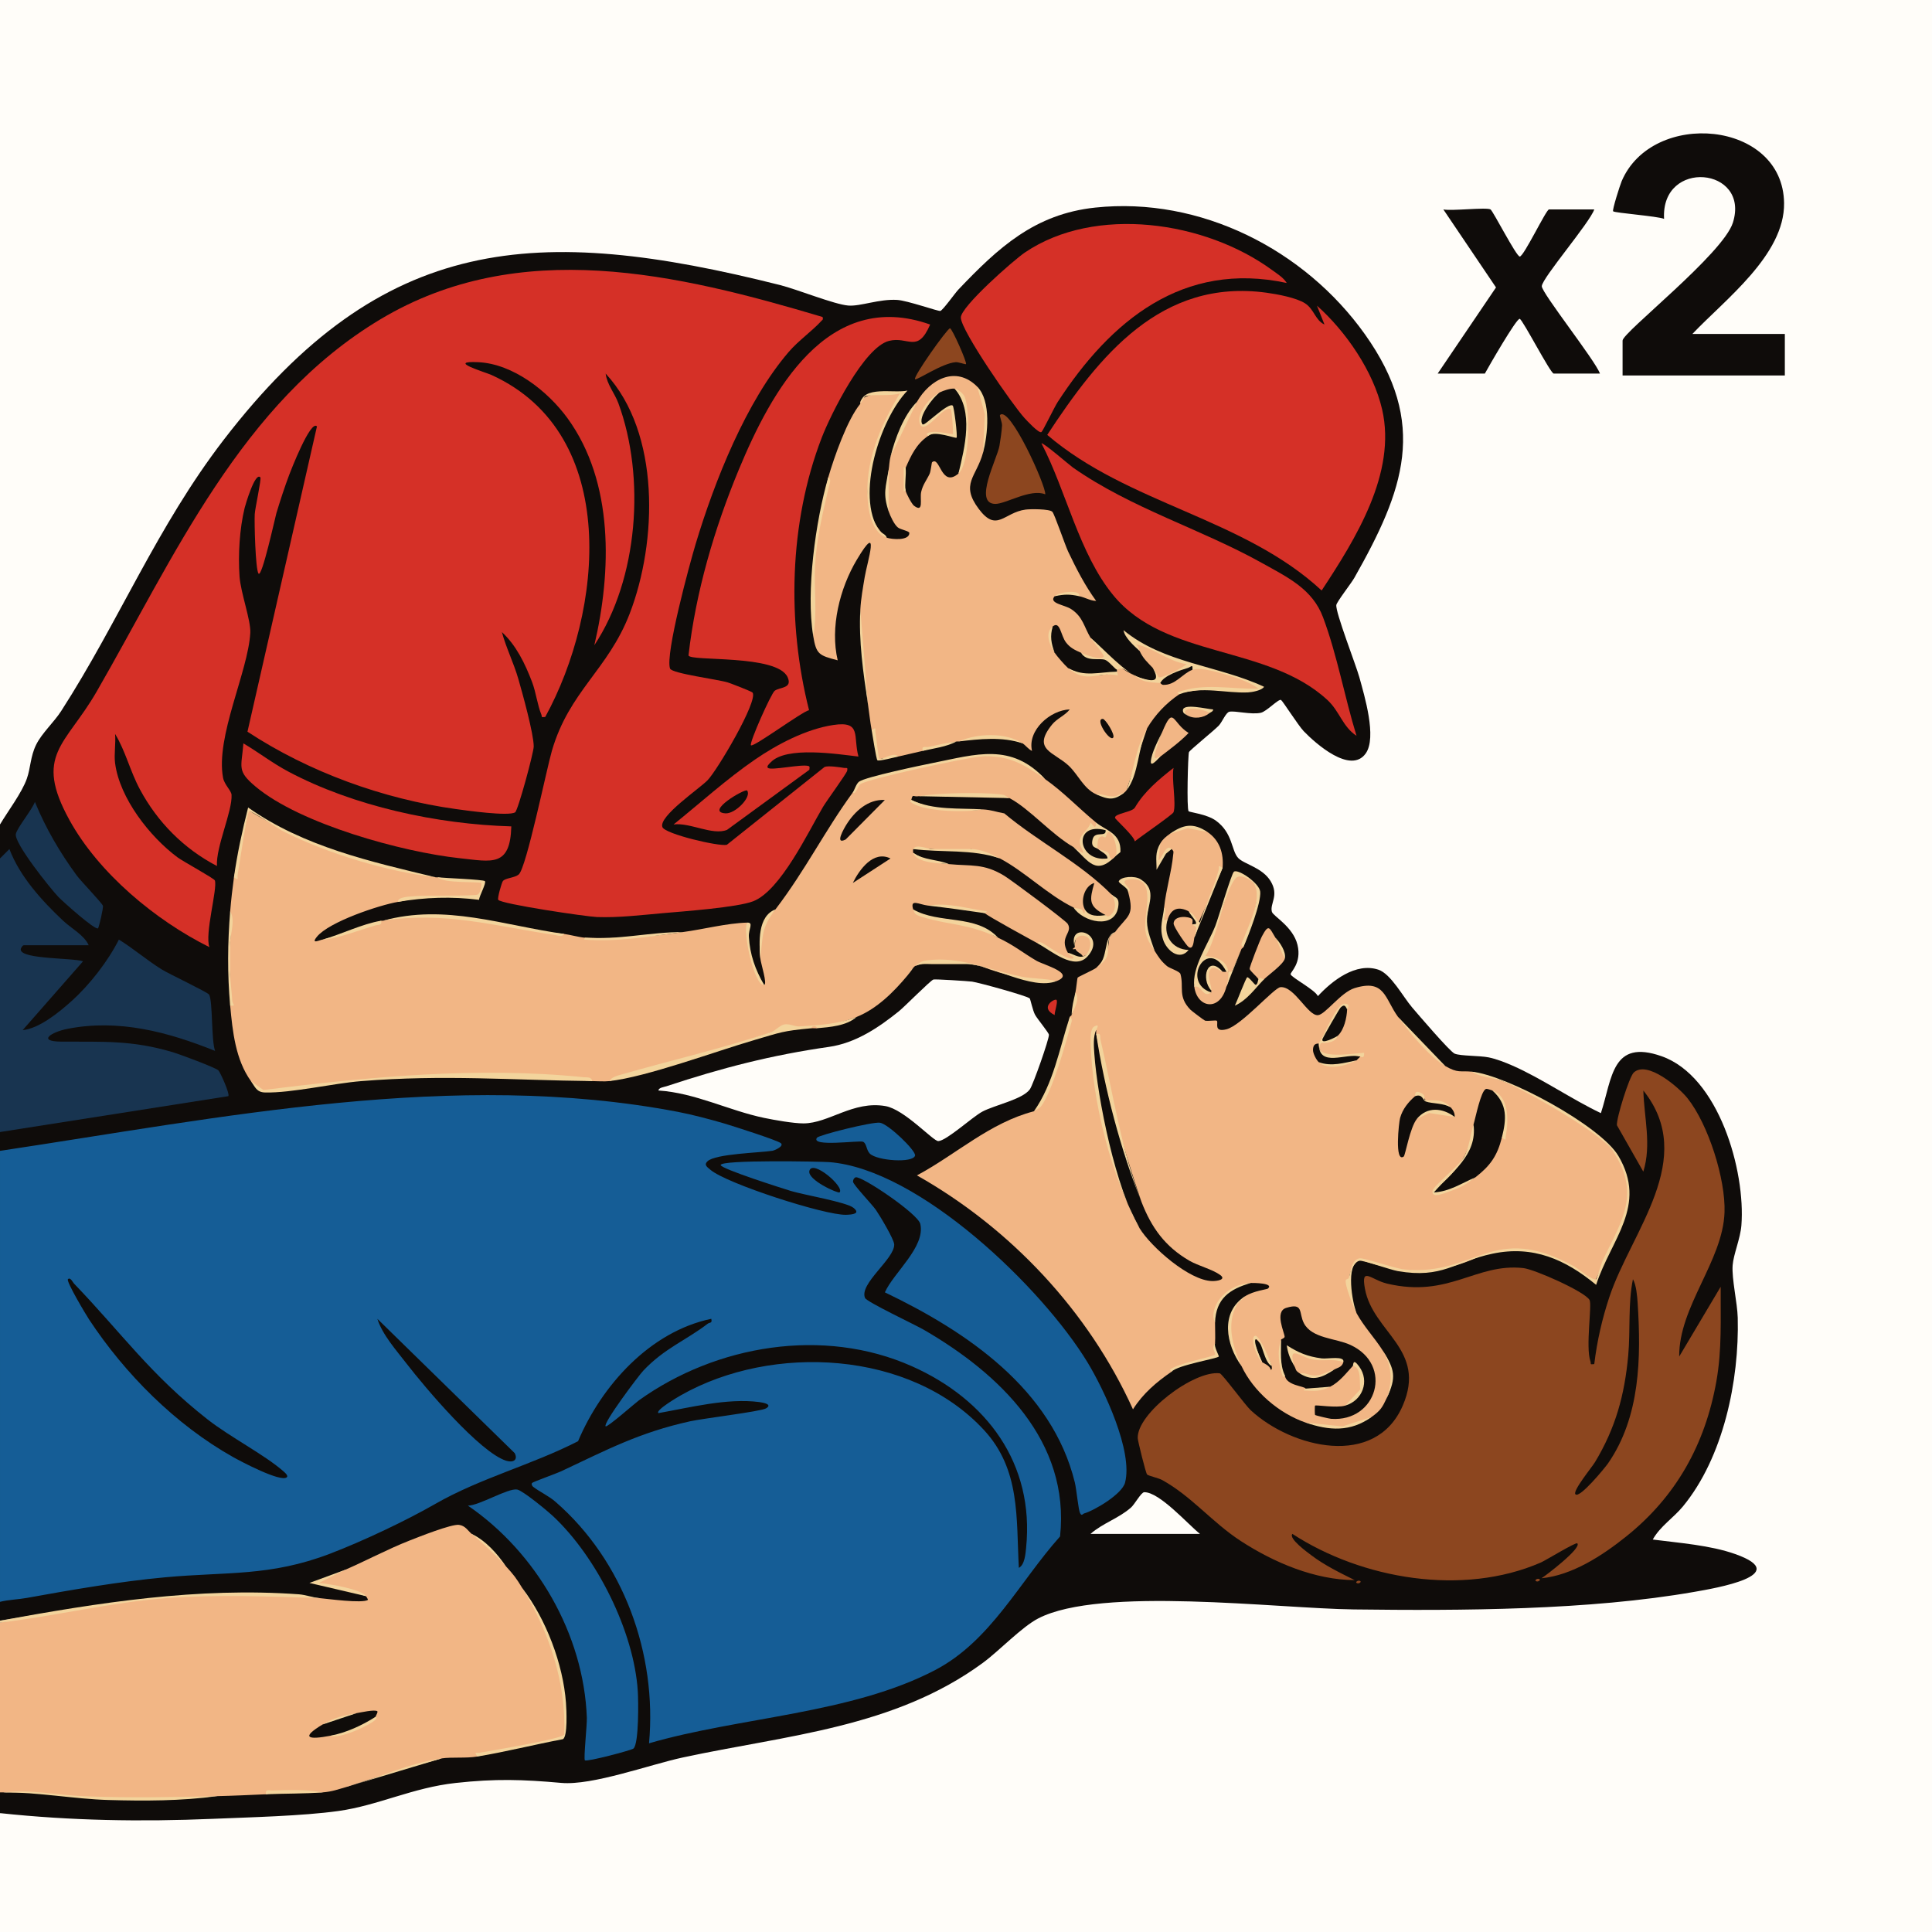 <?xml version="1.0" encoding="UTF-8"?>
<svg id="Layer_1" data-name="Layer 1" xmlns="http://www.w3.org/2000/svg" viewBox="0 0 1024 1024">
  <rect x="0" y="0" width="1024" height="1024" fill="#808080" stroke="none"/>
  <defs>
    <style>
      .cls-1 {
        fill: #fffdf9;
      }

      .cls-2 {
        fill: #8c461f;
      }

      .cls-3 {
        fill: #f2b685;
      }

      .cls-4 {
        fill: #183450;
      }

      .cls-5 {
        fill: #155d96;
      }

      .cls-6 {
        fill: #f3d49c;
      }

      .cls-7 {
        fill: #0f0c0a;
      }

      .cls-8 {
        fill: #d53027;
      }
    </style>
  </defs>
  <path class="cls-1" d="M0,437V0h1024v1024H0v-63l5.006-.823c49.789,3.056,100.293,3.724,149.707-.012,14.683-1.11,26.837-2.366,41.207-5.886,34.284-12.556,69.558-15.073,105.523-11.168,19.975-2.776,39.674-7.226,59.097-13.351l76.628-15.153c38.902-8.164,74.924-24.62,103.117-52.33,14.568-12.416,35.519-14.204,54.121-15.224,17.028-.933,34.124-.41,51.164.276,76.713,5.764,153.602,5.488,230.888-2.362,4.698-.477,53.946-7.38,52.597-13.445-1.637-7.36-42.191-12.731-50.141-13.151-5.56-.498-4.893-4.035-1.787-7.579,38.802-34.023,46.621-90.265,39.147-138.792,5.244-19.647,6.519-35.312,1.538-55.744-4.729-19.402-14.517-42.152-32.648-52.256-25.189-14.037-29.613,4.918-34.291,25.14-1.209,2.032-2.398,3.125-4.7,1.887l-35.14-19.417c-14.979-7.819-25.119-10.161-41.129-11.478-12.913-11.737-23.633-25.595-33.997-39.571-10.598-12.781-26.996-.698-35.869,8.47-.51.234-1.021.419-1.536.43-1.138.024-18.098-11.96-16.026-14.582,8.733-10.996.682-21.574-8.649-28.712-1.457-1.326-2.023-3.034-1.854-4.986,5.179-13.224-4.41-18.431-14.814-23.236-1.914-1.088-3.355-2.73-4.241-4.743-3.199-13.743-10.71-19.295-24.115-21.815-2.83-2.74-.913-28.155-.431-33.456,8.081-7.077,15.611-14.596,22.59-22.556,5.711.307,11.356.458,16.936.452,3.789-3.247,7.664-5.43,11.626-6.548,5.733,8.058,12.045,15.561,18.934,22.511,47.669,40.352,14.012-53.565,8.06-68.729l-.175-2.737c25.683-40.047,50.188-82.382,23.545-129.281-30.132-53.04-93.131-87.504-154.291-78.347-31.576,4.728-55.691,29.064-74.731,52.678l-2.64,1.359c-15.536-4.916-28.434-7.918-44.908-2.878l-5.577-.128c-58.827-18.072-127.037-36.121-189.44-24.697-103.659,18.977-159.651,120.759-204.803,206.469-9.265,17.234-19.702,33.729-31.734,48.597-4.562,16.298-8.764,28.372-19.155,42.46l-2.61.443Z"/>
  <path class="cls-5" d="M0,610l3.892-1.936c39.872-7.144,80.121-13.735,120.366-19.023,84.211-11.066,156.287-15.222,240.448-.636,4.548.788,49.059,13.136,50.668,16.301,2.196,4.317-2.01,5.987-5.487,7.183-11.828.285-23.048,2.036-33.661,5.251,5.437,7.767,72.895,28.391,74.567,24.577.252-.574-6.149-2.454-7.056-2.641-7.849-.83-61.915-15.971-62.938-20.151-.662-2.705.433-3.938,3.066-4.284,36.697-2.454,66.544-4.402,100.476,15.326,45.254,26.311,106.831,88.445,114.227,142.739,1.838,13.497-.686,17.939-11.317,25.193-4.117,2.809-15.512,10.491-17.162,3.127-4.853-55.448-53.293-91.139-100.416-113.539-3.324-1.598-2.151-4.76-.44-7.099l11.048-15.057c2.726-3.913,7.173-11.218,5.594-16.064-1.612-4.947-32.35-25.079-31.576-23.134,9.525,9.849,16.738,20.974,21.639,33.375-2.824,7.734-7.399,14.87-13.726,21.405-3.655,4.36-2.158,7.66,4.491,9.901,48.838,22.586,104.169,62.832,96.94,124.301l-9.978,12.29c-23.845,35.015-49.938,64.772-93.795,73.8-38.745,8.862-77.656,16.839-116.732,23.929-.317-21.575-1.207-41.554-7.835-62.381-9.254-29.08-27.84-57.612-54.033-73.235-1.945-1.912-1.738-4.495.718-5.756l14.545-5.728c33.802-18.7,69.329-28.404,106.395-32.707-17.391-.995-34.8.799-52.226,5.38-8.698-.977.262-7.195,3.575-9.47,40.84-28.043,107.446-28.215,149.005-1.181,31.919,20.763,38.678,45.597,38.439,81.625,7.616-65.349-51.351-106.363-111.845-106.737-40.371-.249-77.027,15.89-106.075,41.89-6.498,2.304-4.492-2.328-2.762-6.174,8.632-19.191,31.015-37.559,47.389-47.212-28.516,10.244-48.585,34.765-60.687,61.795-39.043,16.386-77.395,33.772-114.896,52.997-30.206,15.386-62.749,18.096-95.991,19.034-31.629,3.141-63.188,8.063-94.331,13.234l-2.523-1.511v-239Z"/>
  <path class="cls-7" d="M0,437c4.187-7.055,11.568-16.771,14.222-24.278,2.056-5.816,1.84-11.752,4.954-18.046,3.031-6.126,9.448-11.907,13.226-17.774,30.669-47.618,50.797-97.818,86.186-143.814,84.332-109.607,166.011-114.381,294.832-82.01,9.118,2.291,28.822,10.294,36.204,10.874,6.442.506,16.359-3.584,25.909-2.988,5.406.338,21.686,6.084,22.844,5.844,1.3-.27,7.845-9.497,9.596-11.335,21.109-22.16,40.382-40.049,72.549-43.451,55.683-5.889,110.928,22.259,142.864,67.09,33.828,47.488,20.674,82.808-5.581,129.193-1.613,2.85-9.247,12.612-9.521,14.344-.585,3.69,10.429,31.859,12.212,38.354,2.687,9.793,9.389,31.884,3.355,40.347-7.986,11.201-26.565-5.25-32.877-11.825-2.805-2.922-11.116-15.998-11.993-16.519-1.275-.758-7.669,6.107-10.696,6.778-5.147,1.14-13.585-1.172-16.678-.55-1.847.371-3.825,5.429-5.577,7.295-2.41,2.568-15.51,13.137-15.859,14.141-.514,1.479-1.295,30.239-.163,31.322.562.538,9.742,1.537,14.489,5.011,9.025,6.605,8.047,15.726,11.764,19.741,3.031,3.274,12.829,5.065,17.2,12.293,4.64,7.673-.544,11.856.676,16.252.64,2.305,11.215,7.823,13.564,17.513s-3.845,14.457-3.65,15.579c.28,1.615,13.111,8.34,14.451,11.6,7.651-8.288,20.132-17.965,32.051-14.03,6.66,2.199,13.114,14.447,17.937,20.059,3.172,3.692,20.047,23.477,22.536,24.464,3.245,1.287,13.208.987,18.025,1.975,4.166.855,8.736,2.657,12.635,4.365,15.227,6.666,31.514,17.923,46.824,25.176,6.047-18.63,5.78-39.442,32.164-30.165,30.386,10.684,44.547,60.814,42.303,89.649-.541,6.946-4.203,15.371-4.641,21.152-.544,7.176,2.5,19.84,2.702,27.834.841,33.203-7.575,73.935-29.072,100.004-4.989,6.05-12.045,10.487-15.966,17.523,14.05,1.834,30.421,2.977,43.781,7.73,31.078,11.057-10.96,18.121-21.578,19.984-55.95,9.816-123.643,10.043-180.741,9.335-40.882-.507-134.054-12.375-167.161,4.762-8.822,4.567-20.668,17.179-29.409,23.591-46.88,34.39-103.662,38.217-158.902,50.098-17.641,3.794-47.956,14.965-64.477,13.496-20.626-1.833-34.827-2.287-55.996.03-22.869,2.504-41.032,11.906-62.139,14.861-19.097,2.673-46.973,3.32-66.839,4.161-37.591,1.591-75.136.979-112.538-3.038v-11c.564-1.913,1.436-1.912,2,0l11.966-.041c33.414,3.588,67.251,4.775,101.034,2.041,8.326-3.099,17.47-3.512,26-1,9.768-1.568,19.768-1.901,30-1,1.644-2.807,10.492-5.307,13-3,16.504-5.554,33.171-10.554,50-15,.26-.913.754-1.66,1.54-2.193.749-.507,16.455-1.151,17.46,1.193,14.844-3.577,29.824-6.906,44.94-9.988,4.076-1.055.126-27.961-.488-30.616-4.022-17.401-10.205-33.653-20.452-48.396-3.377-.07-9.881-8.72-9-12-5.155-6.476-11.037-12.461-18-17-2.007.123-4.33-.816-6.97-2.817-18.812,4.876-37.129,12.123-54.949,21.739-1.684.443-3.378.461-5.081.078l-13.634,5.893c-.43.531-.409,1.11-.031,1.727,8.486,1.168,16.707,3.295,24.666,6.381,3.596-.919,3.7,2.543.451,4.314-2.155,1.175-21.02-.381-24.274-1.186l-1.177-2.128c-11.443-1.432-24.182-2.151-36.601-1.98-45.389.628-87.788,6.291-132.399,13.98v-10c4.646-1.134,9.58-1.221,14.256-2.065,23.058-4.164,48.894-8.684,73.256-10.923,32.822-3.016,55.589-.34,87.471-12.529,17.302-6.615,40.187-17.449,55.667-26.333,23.964-13.752,51.084-20.655,75.737-33.263,12.504-29.589,38.167-58.12,70.607-64.881.609,2.574-.78,1.756-1.872,2.592-11.706,8.948-22.9,12.991-34.147,24.877-2.487,2.628-21.566,28.019-19.974,29.514.818.768,15.789-12.441,17.688-13.801,40.938-29.322,97.789-38.918,144.658-18.034,39.477,17.589,65.044,51.459,60.516,96.209-.332,3.285-.741,9.04-3.851,10.638-1.424-26.573.895-52.061-18.473-73.037-39.031-42.272-112.237-45.855-160.558-18.483-1.081.612-13.897,8.046-11.98,9.509,16.669-2.946,36.403-8.065,53.376-5.862,2.264.294,7.272,1.228,3.618,3.367-2.788,1.632-33.467,5.342-40.177,6.823-27.041,5.968-44.058,15.08-68.459,26.541-2.377,1.116-14.796,5.548-15.352,6.159-.368.405-.232,1.384.621,2.055,3.229,2.546,8.089,4.696,11.842,7.959,36.034,31.332,53.854,80.614,49.537,127.969,48.04-13.972,107.063-15.51,151.666-38.829,29.452-15.398,44.746-46.847,66.189-70.812,5.41-50.493-32.05-86.275-72.193-109.528-4.721-2.735-30.241-14.738-31.163-16.856-3.281-7.533,15.648-20.672,15.455-28.371-.069-2.733-7.721-15.456-9.725-18.34-1.941-2.793-12.055-13.4-12.109-14.923-.035-.994.554-2.104,1.432-2.327,3.17-.805,32.975,19.277,34.227,24.699,2.818,12.198-14.113,25.794-18.781,36.271,43.455,20.799,88.623,51.356,100.698,100.814.844,3.458,1.875,14.523,2.77,16.231s1.448.348,2.17.134c5.659-1.669,20.103-10.264,21.679-16.345,4.299-16.588-11.115-49.263-19.907-63.732-24.002-39.496-89.175-102.458-136.875-106.125-4.244-.326-57.462-1.344-57.549,1.538-.06,1.985,33.543,12.634,37.248,13.763,6.777,2.064,29.297,5.861,33.102,8.898,3.902,3.114-.389,3.627-3.943,3.719-11.247.293-63.446-16.572-71.889-23.886-1.604-1.39-3.587-2.507-1.5-4.488,4.21-3.996,27.946-4.507,34.44-5.564,1.022-.166,6.046-2.286,4.549-3.926-1.352-1.48-26.05-9.339-30.006-10.5-7.593-2.228-17.078-4.746-24.791-6.216-118.331-22.555-241.962,3.083-359.198,20.698v-10l.375-2.083,118.454-18.603c.412-.404-3.623-9.689-4.496-10.631-1.246-1.344-21.74-8.82-24.759-9.502-20.417-4.612-38.779-5.982-59.689-5.191-10.615-1.397-5.96-7.747,1.838-9.725,26.691-6.769,54.399-.315,79.521,9.448-.444-8.488-1.126-16.933-2.044-25.337-16.479-7.537-31.772-17.151-45.88-28.84.366.624.372,1.245.14,1.914-4.206,12.133-26.004,34.122-37.709,41.147-2.008,1.205-11.454,6.316-13.005,5.271-1.792-1.206-1.772-1.794-1.642-3.878l28.832-33.199c-9.168-.27-18.219-1.383-27.154-3.338-4.41-1.024-5.392-8.283-.281-6.452.007-.772.172-1.944.679-2,4.055-.451,27.568-.756,30.415,0,1.393.37,2.453.868,3.406,2-17.311-11.581-33.032-28.112-42.979-47.196-1.216,1.444-2.094,2.376-4.021,1.196v-18Z"/>
  <path class="cls-3" d="M250,813c6.961,4.541,12.849,10.522,18,17,4.398,4.81,5.564,6.351,9,12,13.7,20.878,25.976,52.152,22.304,77.429-.181,1.245-1.772,1.832-2.918,1.986l-25.143,5.319-17.449,3.033-.795,1.233c-6.169,1.02-13.415.173-19,1-16.824,4.444-33.49,9.444-50,15-4.722,1.36-7.835,2.602-13,3l-28.641-.097c.651.378.199.744-1.359,1.097-8.69.382-17.284.793-26,1-33.316,2.701-66.985,1.574-99.559-1.961l-13.441-.039c-.667.007-1.333-.005-2,0v-90c55.431-10.913,112.24-19.191,169-13,4.613.41,22.935,2.953,26,.989.175-.112-.701-1.564-1-1.989-8.248-3.161-16.788-5.352-25.621-6.573l.167-1.217,14.454-6.21c11.366-4.944,22.493-10.931,34.036-15.464,4.871-1.913,22.205-8.829,26.242-8.325,3.374.422,4.755,3.149,6.722,4.789Z"/>
  <path class="cls-4" d="M0,455l4.986-4.992c5.543,14.619,17.218,27.398,28.488,38.018,4.246,4.001,11.29,7.713,13.526,12.974H12.5c-.392,0-1.664,1.494-1.496,2.485.852,5.018,27.834,4.164,33.007,6.026l-32.005,36.483c8.73-.815,19.405-9.525,26.006-15.483,9.599-8.665,19.149-20.942,25.004-32.508,7.848,4.856,14.824,10.912,22.679,15.803,3.762,2.342,24.436,12.119,25.138,13.357,1.996,3.518,1.083,24.189,3.162,29.832-25.005-10.029-50.982-17.014-78.195-11.695-8.499,1.661-16.406,6.693-3.288,6.787,22.067.159,37.244-.927,59.252,5.65,3.388,1.013,22.379,8.085,23.957,9.549,1.022.947,6.291,12.717,5.286,13.711L0,600v-145Z"/>
  <path class="cls-6" d="M169,847c-26.746-.82-53.722-1.989-80.485.015-29.778,2.229-58.907,9.512-88.515,12.985v-1c52.378-9.59,104.93-17.859,158.48-13.979,3.298.239,7.503,1.711,10.52,1.979Z"/>
  <path class="cls-7" d="M897,177h49v22h-86v-18.5c0-4.297,53.279-45.922,58.48-62.516,9.226-29.431-38.292-34.032-36.486-1.98-3.493-1.451-25.962-3.119-26.995-4.011-.628-.542,3.666-13.962,4.522-15.971,16.276-38.219,85.557-32.294,86.078,11.646.327,27.526-31.469,51.22-48.6,69.333Z"/>
  <path class="cls-7" d="M790,111c1.283.718,13.693,24.981,15.5,24.978,2.136-.004,14.03-24.978,15.5-24.978h24c-2.49,7.161-27.532,36.218-27.824,40.661-.224,3.402,28.395,39.437,30.824,46.339h-24.5c-1.707,0-16.385-28.49-18.012-29.007-1.639-.521-16.808,25.916-18.488,29.007h-25l30.912-45.653-27.912-41.347c4.215.944,22.752-1.258,25,0Z"/>
  <path class="cls-7" d="M151.995,782.994c-3.191,2.815-24.677-8.581-28.661-10.827-30.341-17.103-57.017-43.86-76.146-72.854-1.546-2.343-12.237-20.201-11.182-21.307,1.252-1.313,2.681,1.759,3.195,2.293,25.362,26.345,40.51,48.305,70.907,72.092,11.723,9.174,29.977,18.615,39.824,27.175.71.617,3.101,2.51,2.062,3.427Z"/>
  <path class="cls-7" d="M272.794,770.182c1.895,3.643-.828,5.206-4.502,4.042-14.024-4.441-43.042-38.841-52.683-51.333-5.511-7.141-12.966-15.478-15.597-23.891l72.783,71.182Z"/>
  <path class="cls-7" d="M444.994,631.995c-.727.725-17.325-6.664-15.993-11.474,1.706-6.163,18.819,8.656,15.993,11.474Z"/>
  <path class="cls-8" d="M61,404.5c2.406,18.574,18.425,39.025,33.09,49.91,2.969,2.204,19.454,11.16,19.808,12.27,1.432,4.49-5.476,28.278-2.91,35.32-28.474-14.114-58.68-39.205-74.157-67.332-19.077-34.671-2.126-39.48,14.336-68,41.039-71.102,76.586-153.27,150.527-197.473,73.55-43.97,157.321-24.154,234.302-1.179.369,1.48.068,1.31-.635,2.079-4.939,5.399-12.187,10.448-17.33,16.438-22.623,26.35-39.321,68.55-49.296,101.704-3.128,10.396-16.303,58.69-13.591,66.123.961,2.635,25.504,5.737,30.639,7.358,1.655.522,12.754,4.793,13.13,5.395,2.866,4.589-18.658,41.02-23.877,46.425-4.338,4.492-26.05,19.094-23.959,24.822,1.337,3.664,29.991,10.419,34.164,9.398l51.794-41.254c1.905-.812,8.104.138,10.461.522,1.168.19,1.926-.603,1.523,1.488-.28,1.453-10.892,15.918-12.822,19.184-7.739,13.096-22.488,44.375-37.003,49.997-8.453,3.274-37.129,5.366-47.713,6.287-11.487,1-23.505,2.481-35.029,2.069-5.745-.206-50.904-6.915-52.369-9.135-.566-.859,1.844-9.104,2.434-9.897,1.275-1.713,6.239-1.665,8.442-3.558,4.026-3.46,14.718-55.734,17.54-65.46,9.205-31.719,29.724-42.875,41.248-72.752,14.629-37.929,16.444-95.782-12.735-127.246.689,5.738,4.801,10.439,6.75,15.738,14.438,39.256,10.529,93.103-12.751,128.255,9.175-39.142,10.418-86.459-14.198-120.306-10.44-14.354-28.826-28.831-47.278-29.72-17.36-.836,3.541,5.209,7.145,6.854,68.622,31.327,58.889,125.518,28.307,181.177-2.498.37-1.562-.132-2.092-1.389-1.997-4.737-2.813-11.704-4.878-17.125-3.678-9.655-8.377-19.442-16.006-26.477,2.293,8.483,6.264,16.325,8.705,24.778,2.195,7.601,8.137,28.991,8.175,35.823.018,3.168-8.328,33.944-9.853,34.927-3.456,2.228-25.869-.955-31.358-1.714-38.619-5.342-78.053-19.681-110.508-41.011l36.824-161.805c-3.367-3.815-14.113,24.09-14.738,25.75-2.351,6.247-4.837,13.83-6.763,20.237-.627,2.087-7.696,34.554-9.482,32.007-1.641-2.34-2.244-27.165-1.994-31.483.188-3.245,3.637-18.777,2.977-19.511-2.8-3.118-8.017,14.936-8.319,16.169-2.713,11.074-3.518,24.977-2.713,36.362.612,8.657,6.052,23.292,5.702,29.834-1.1,20.528-18.528,55.129-14.431,76.894.687,3.652,4.366,6.761,4.495,9.024.493,8.686-8.346,27.555-7.74,37.71-17.596-9.187-31.514-23.25-40.844-40.644-5.251-9.791-7.618-20.336-13.145-29.355.449,4.912-.618,10.726,0,15.5Z"/>
  <path class="cls-3" d="M612,504c2.185,3.446,3.265,5.247,6.482,8.015,1.388,1.194,6.772,2.745,7.191,4.262,1.927,6.979-1.56,11.911,5.326,18.931.561.572,7.244,5.653,7.712,5.763,1.587.372,5.801-.385,6.251.069.939.948-1.958,6.279,5.062,4.511,7.959-2.005,25.25-22.036,28.626-22.33,7.434-.647,14.451,15.227,19.88,14.839,3.891-.278,12.097-12.1,19.462-14.355,16.096-4.928,15.867,5.448,23.007,15.295,7.788,9.121,15.733,18.335,25,26,6.812,3.956,7.94,2.425,14,3,15.691,3.532,29.657,10.271,43.595,18.497,25.729,15.184,48.459,29.198,35.611,62.942-4.662,10.2-9.3,20.138-13.914,29.812-17.725-13.586-38.993-21.737-60.798-13.51-21.987,10.483-41.593,9.548-63.873,1.839-8.986,6.463-5.36,19.222-1.621,28.42,3.873,7.105,9.679,13.159,14,20,5.33,7.871,6.13,16.391,2,25-2.389,5.015-3.219,6.56-8,10-11.376,6.924-22.701,6.119-35,3-14.162-4.904-27.684-16.5-34-30-6.862-11.463-10.463-28.067,2-37,4.467-2.82,11.504-3.59,11.995-4.006,3.569-3.021-7.994-3.024-8.995-2.994-10.497,1.496-20.899,9.452-19,21-.032,3.634.225,7.383,0,11-.53,2.051-.198,4.202.995,6.453l-19.732,5.659c-2.283.407-3.705,1.369-4.263,2.888-8.03,5.494-15.245,11.637-20.5,19.978-23.569-52.081-64.946-96.002-114.498-123.992,20.924-11.226,38.546-27.893,61.997-33.986,1.635-1.416,2.961-2.914,4.106-4.748,7.637-12.23,11.871-31.322,14.894-45.252.115-.351.899-.699,1-1,1.428-4.029,2.095-8.029,2-12,.418-1.849.922-7.398,1.176-7.829.282-.478,8.022-3.886,9.824-5.171,4.34-3.88,6.655-9.315,6.947-16.305l3.053-2.695c6.821-9.069,10.351-8.337,7-21-.328-1.975-1.401-4.046-3.219-6.213,15.472-5.812,15.195,9.38,12.799,19.977-.744,6.284,1.568,11.838,4.42,17.236Z"/>
  <path class="cls-3" d="M554,413c9.638,6.771,17.902,15.554,27,23l1.396,2.57c-7.811-.408-11.926,6.663-7.253,12.967.225,1.442-.255,1.875-1.495,1.22l-4.647-3.757c-11.871-6.826-23.376-20.447-34-26-15.823-1.948-31.823-2.281-48-1-3.103.555-3.166-1.566-4,2,10.419,5.044,23.085,6.71,38,5,4.752.299,6.689,1.298,11.306,2.118,18.112,15.148,40.097,26.109,56.694,42.882,4.876,3.166,3.113,12.118-2.377,12.844-.951.126-1.135-.735-.623-1.844-6.125-.21-10.264-3.721-9.575-10.244-.007,2.784-.482,5.199-1.425,7.244,2.05,3.673-.257,4.056-2.504,1.027l-3.496-2.027c-13.688-6.691-25.71-18.959-39-26-5.32-1.905-10.486-3.572-15.5-5-.148.504-.298.897-.456.9-6.75.14-13.969-.39-20.544-.9-3.111-.377-6.277-.377-9.5,0-.092.2-.091,1.692,0,2,5.344,3.63,11.677,5.63,19,6,11.717,1.149,18.338-.517,29.31,6.19,3.652,2.232,32.508,23.653,33.599,25.457,2.936,4.857-4.794,6.738.091,15.354,9.319,4.764.037,4.674-5.111.855-3.532-2.645-7.162-4.596-10.889-5.855-3.687-2.027-27.018-14.721-28-16-9.533-2.678-19.955-3.964-30-4-4.993-.58-9.757-3.869-8,2,1.653,2.259,4.218,3.052,6.857,3.738,13.856,1.439,26.57,5.193,38.143,11.262,8.38,3.931,13.119,7.984,20.307,12.193,3.821,2.237,21.122,6.732,10.693,10.807-13.566-.112-26.916-2.749-40.05-7.91-10.498-2.343-25.051-4.225-34.95-.09-.337.235-.686.683-1,1l-3,4c-7.136,8.548-16.072,17.63-27,22-12.19,4.706-24.906,6.664-38.15,5.874-30.572,10.385-61.522,19.761-92.85,28.126-2.711.293-6.166.031-9,0-53.101-5.465-108.727-3.454-162.225,4.346-8.461,2.832-14.719,1.384-18.775-4.346-8.141-11.3-9.739-26.254-11-40,.012-5.516.012-11.016,0-16.5-.937-5.141-.861-11.746,0-17,.32-5.461.32-10.961,0-16.5.475-5.815,1.202-12.208,2-18,2.625-11.6,5.177-23.459,7.655-35.579,29.442,18.202,64.346,29.724,99.345,35.579.329.039.671-.036,1,0,7.783,1.327,15.669,2.125,23.656,2.397,1.119,1.091-1.261,7.611-2.667,8.154-14.566-1.335-28.563-.518-41.989,2.449-10.016,1.706-36.609,10.588-43.02,18.48-3.55,4.37,1.73,1.578,3.02,1.52,10.358-2.591,21.711-6.043,31-10,.324-.054.674.05,1,0,17.582-3.859,35.646-2.777,53.239.182,14.376,3.089,28.629,5.361,42.761,6.818,3.199.441,8.062,1.783,11,2,17.278.66,34.611-.34,52-3,10.921-1.458,23.031-4.687,34-5,.41,10.661,1.316,24.14,9,33,1.862-.332-1.781-11.431-2-14-1.325-10.735,1.342-19.401,8-26,16.07-21.079,26.205-41.741,41-62,1.352-1.317,2.558-2.982,3.619-4.993,4.439-3.594,47.607-12.2,55.718-13.362,17.1-2.449,29.452-1.358,42.663,11.355Z"/>
  <path class="cls-2" d="M890.011,718.994l21.985-36.986c-.109,17.135.734,33.178-2.296,50.192-5.957,33.442-21.395,61.052-47.809,82.191-12.659,10.131-28.667,20.578-44.886,22.114,2.03-1.184,21.55-16.051,18.989-18.5-.789-.754-16.793,9.063-19.324,10.164-41.248,17.952-94.669,8.892-131.664-15.165-2.268,2.443,8.413,10.101,10.107,11.382,7.011,5.305,15.084,9.212,22.899,13.113-21.138-.127-42.714-9.277-60.315-20.696-15.171-9.842-26.012-23.647-41.669-32.331-2.084-1.156-7.193-2.176-8.038-2.962-.724-.673-4.88-17.716-4.958-19.137-.711-13.062,29.759-36.224,43.465-34.485,1.272.161,13.427,16.824,16.481,19.634,21.729,19.992,66.093,30.865,80.517-2.529,12.887-29.836-15.809-38.75-20.052-61.935-2.22-12.128,3.263-4.722,11.719-2.72,32.951,7.799,46.989-11.001,72.228-8.229,5.949.653,32.581,12.443,35.102,16.902,1.431,2.531-2.211,25.031.475,32.529.47,1.312-.627,1.801,2.027,1.463,1.446-12.084,4.157-23.991,7.992-35.519,11.617-34.925,46.929-73.317,18.026-109.484.381,14.363,4.412,28.763-.025,42.991l-13.978-24.572c-.437-3.387,6.517-25.755,8.937-27.971,7.139-6.534,23.856,7.846,28.468,13.638,11.02,13.839,20.224,42.851,19.622,60.446-.884,25.857-24.244,49.934-24.025,76.462Z"/>
  <path class="cls-3" d="M518,205c6.329,10.923,4.671,23.146,3,35-3.468,12.794-12.193,16.457-2.235,29.735,9.582,12.778,13.318,1.849,24.825.356,2.549-.331,12.611-.393,14.163,1.157,1.167,1.166,6.76,17.683,8.391,21.107,4.326,9.08,8.907,18.016,14.848,26.151-3.144-.076-5.53-1.753-8.993-2.507-3.325-2.786-9.16-1.426-13,0-3.405,3.816,5.166,4.512,8.691,6.808,6.322,4.118,6.795,9.342,10.309,15.192,3.217,3.187,6.114,6.619,8.691,10.296.141,1.865-12.032.539-13.691-2.296-6.444,3.278-11.652-7.202-13.538-12.713l-1.462-1.287c-2.964,4.375-1.219,9.672,1,14,2.581-1.498,8.436,5.474,7,8,7.775,4.33,16.441,4.996,26,2-.873-.284-.86-.618,0-1-.521-1.403-.496-2.563.841-2.069,5.549,4.107,11.413,6.827,17.59,8.162,2.753-1.354,4.276-1.052,4.569.908,5.408-2.037,10.786-4.591,16.134-7.661l.866.661c.097-.607.25-1.165.595-1.55,1.566-1.748,33.392,8.232,34.819,10.467,1.365,2.139-5.408,2.129-7.566,2.061-12.913-1.644-22.695-.939-35.233,1.489-.114.022,1.499-1.609.386.532-6.872,4.644-12.793,10.853-17,18-3.653,11.014-7.32,22.014-11,33-.279.344-.656.722-1,1-4.964,3.837-9.394,2.591-15,1-6.656-2.993-9.476-10.329-14.453-15.047-7.846-7.438-19.79-8.476-8.968-21.874,2.68-3.318,6.804-4.76,9.421-8.068-10.323.326-22.568,11.063-20.009,21.987-1.928-.868-3.278-2.866-4.991-3.998-10.666-4.876-22.921-3.819-34-1-.329.038-.673-.043-1,0-6.848,1.307-12.848,2.973-18,5-4.331.991-8.684,2.03-13,3-3.452.176-6.928.674-10.428,1.495l-2.337-14.702-1.235-.793c-.834-4.535-1.307-9.409-2-14-1.911-16.538-3.791-33.313-4-50,.325-5.741,1.38-11.51,2.322-17.178,1.299-7.811,8.567-30.556-4.174-9.174-9.067,15.216-14.251,35.935-10.148,53.342-9.937-2.622-11.362-3.103-12.999-12.989-1.573-28.298,1.68-56.578,8-84,3.138-10.725,10.065-30.64,17-39-1.269-6.213,21.479-7.029,22.034-5.932-12.329,20.03-29.196,58.587-8.034,76.932,2.869.945,11.96,1.677,11.978-2.5.004-1.045-4.535-1.731-6.063-2.915-1.964-1.523-4.087-6.151-4.915-8.585-1.134-7.305-1.134-14.639,0-22,.389-2.387.342-4.358,1-7,3.724-10.06,7.862-20.108,14-29,6.776-11.897,20.63-19.513,32-8Z"/>
  <path class="cls-8" d="M701.994,171.994l-3.983-9.994c15.283,13.599,29.868,34.756,34.535,54.954,7.817,33.829-14.167,68.85-32.046,96.027-41.423-38.449-102.756-45.868-145.445-82.481,27.412-41.76,60.245-83.069,116.292-75.345,5.603.772,15.703,2.623,20.373,5.627,4.811,3.096,5.4,9.001,10.276,11.213Z"/>
  <path class="cls-1" d="M545.797,529.214c.361.47,1.591,6.445,2.823,8.665,1.293,2.329,7.254,9.451,7.328,10.572.15,2.26-8.377,26.523-10.095,28.902-3.883,5.376-18.734,8.383-25.176,11.824-5.329,2.846-18.999,15.457-23.35,15.625-2.723.105-17.885-16.808-28.069-18.561-17.145-2.951-29.961,9.167-43.397,9.183-5.29.006-15.417-1.78-20.869-2.917-18.805-3.924-36.497-13.251-55.988-14.518.011-1.519,3.003-1.847,4.229-2.253,29.362-9.726,55.739-16.526,86.136-20.865,14.091-2.011,26.283-10.185,37.095-18.905,2.962-2.388,16.798-16.395,18.271-16.802.989-.273,18.219.814,20.485,1.115,3.419.454,29.606,7.672,30.576,8.935Z"/>
  <path class="cls-8" d="M492.999,172.012c-6.723,15.569-11.603,6.083-21.818,8.67-13.191,3.341-30.863,38.87-35.662,51.337-17.321,45.004-18.485,97.856-6.701,144.394-3.542.611-29.678,19.987-30.806,18.586-.993-1.232,10.746-27.531,12.603-28.885,2.787-2.031,9.44-1.142,6.88-7.089-5.322-12.364-51.704-8.294-52.574-11.632,3.831-33.576,13.713-67.236,26.615-98.358,17.231-41.564,47.011-96.372,101.463-77.024Z"/>
  <path class="cls-8" d="M682,149.989c-55.019-11.846-93.433,20.051-121.412,63.099-1.689,2.599-7.854,15.403-8.603,15.91-1.327.897-7.872-6.229-9.011-7.471-6.088-6.634-33.63-46.264-33.716-53.201-.071-5.761,27.972-30.462,34.022-34.546,37.204-25.114,95.492-16.648,131.032,9.408,2.669,1.956,5.948,3.939,7.688,6.801Z"/>
  <path class="cls-8" d="M718.989,389.999c-7.445-4.851-8.89-12.961-15.469-19.02-31.935-29.41-85.752-21.733-113.486-55.514-18.151-22.109-24.898-55.273-38.029-80.46.714-.772,14.986,11.622,16.682,12.807,31.216,21.811,67.595,32.397,100.333,50.667,13.55,7.562,26.636,13.729,32.242,28.758,7.546,20.23,11.367,42.145,17.727,62.761Z"/>
  <path class="cls-5" d="M335.759,926.766c-.983.888-24.854,7.201-25.753,6.228-.766-.828,1.172-18.678,1.032-22.533-1.612-44.321-26.816-87.673-63.037-112.45,6.025-.009,21.306-9.411,26.108-8.523,3.015.557,15.981,11.272,18.902,13.999,23.224,21.68,43.047,61.199,45.038,92.962.311,4.957.631,27.675-2.29,30.316Z"/>
  <path class="cls-8" d="M271.004,438.001c-.575,21.699-10.263,18.699-27.372,16.867-30.441-3.259-84.542-18.175-108.097-37.898-10.148-8.497-7.532-9.999-6.529-22.964,8.039,4.751,15.351,10.434,23.639,14.849,34.815,18.546,79.146,28.002,118.359,29.146Z"/>
  <path class="cls-8" d="M454.994,400.994c-11.195-1.298-38.236-5.623-46.474,3.026-.587.616-2.424,2.166-1.515,2.974,1.734,1.542,17.644-2.117,21.491-.999.969.282.465,1.246.494,1.985l-43.645,31.861c-7.687,3.139-19.737-4.062-28.34-2.852,14.232-11.461,28-23.993,43.107-34.376,11.851-8.145,27.211-16.214,41.627-18.364,15.071-2.248,10.336,6.027,13.254,16.745Z"/>
  <path class="cls-3" d="M640,441c6.437,4.355,8.662,11.331,8,19-4.293,10.119-8.678,20.079-13.156,29.881-.904-2.78-2.821-4.919-4.844-6.881-5.091-2.591-8.999-1.757-11,4-3.228,5.465-2.604-.707-1.759-4.37l-.241-1.63c.988-9.42,4.008-19.267,4.79-27.829.16-1.755.54-1.743-.79-3.171-2.66.667-4.674,2.751-6.042,6.251-2.73,2.335-.894-7.158.042-9.251,1.302-2.236,2.942-3.541,5-5,6.822-4.096,12.791-4.636,20-1Z"/>
  <path class="cls-4" d="M51.994,491.995c-1.348,1.485-19.169-14.634-20.95-16.493-4.282-4.469-23.791-28.809-22.638-33.525.873-3.57,8.474-12.599,10.095-16.954,5.763,14.024,13.169,26.692,22.089,38.889,2.34,3.2,13.247,14.411,13.943,16.133.401.993-2.127,11.498-2.538,11.951Z"/>
  <path class="cls-2" d="M553.995,261.994c-7.906-3.169-20.972,5.175-26.517,5.088-11.713-.183,1.112-24.004,2.262-30.843.498-2.959,1.226-7.862,1.355-10.753.068-1.511-1.397-5.155-1.09-5.479,5.11-5.388,24.594,37.874,23.99,41.987Z"/>
  <path class="cls-3" d="M648,515c.037-1.42.704-1.42,2,0,.312-.85.645-.844,1,0,.982,1.902.649,4.569-1,8-3.365,13.324-15.502,11.369-17,0,.035-2.656,1.982-1.796,5.843,2.58l3.157.42c-.745-.263-.724-.599,0-1-3.432-6.663-2.95-17.192,6-10Z"/>
  <path class="cls-3" d="M651,515c-2.535-4.683-6.689-9.027-12.33-6.932l-.998-1.126c5.355-11.191,9.704-22.798,13.047-34.822,2.529-13.184,12.139-9.415,16.234.258-1.486,10.159-4.137,20.033-7.953,29.622-.165.369-.847.671-1,1l-5.161,12.226c-.841,1.52-1.566,1.556-1.839-.226Z"/>
  <path class="cls-1" d="M636,812.989h-57.999c6.476-5.721,14.981-8.218,21.489-14,1.955-1.737,5.336-8.063,6.99-8.089,8.063-.123,23.199,17.053,29.521,22.089Z"/>
  <path class="cls-8" d="M622,430.5c-.404,1.219-18.028,13.318-20.517,15.442-.509-2.958-10.35-11.651-10.49-12.453-.407-2.329,9.178-3.005,10.53-5.466,4.978-8.524,12.778-14.984,20.477-21.023-1.145,5.699,1.543,18.85,0,23.5Z"/>
  <path class="cls-5" d="M433.004,603.012c1.002-1.413,29.42-8.574,33.429-7.937,4.473.711,19.175,14.868,18.562,17.409-.988,4.093-20.063,2.773-23.951-1.028-1.94-1.896-1.679-5.572-3.683-6.317-2.117-.787-27.945,2.934-24.356-2.127Z"/>
  <path class="cls-3" d="M676,497c2.348,3.296,4.16,7.021,5,11-.653,3.065-8.922,8.887-11,11-1.306.979-1.922,1.228-3,0-.807-1.433-4.513-4.376-4.655-5.477-.13-1.004,5.473-15.305,6.48-17.198,3.612-6.791,3.866-4.873,7.175.675Z"/>
  <path class="cls-2" d="M511.993,192.996c-.278.287-3.862-1.138-5.423-1.034-7.141.48-20.676,9.797-21.57,9.027-1.24-1.067,16.897-26.685,18.505-26.983,1.023-.19,9.212,18.244,8.487,18.99Z"/>
  <path class="cls-6" d="M314,573c-42.843-.474-78.606-3.52-122.488.012-15.249,1.227-36.801,6.341-50.992,6.029-4.614-.102-5.344-3.02-7.52-6.041l6.609,4.707c56.078-6.936,113.387-12.496,169.933-6.751,1.813.184,3.723-.328,4.458,2.045Z"/>
  <path class="cls-3" d="M604,345c-2.553-2.91-2.951-4.426-1.195-4.55,8.65,4.503,17.611,8.185,26.884,11.046.188.486.303.944.164,1.305-.331.861-15.872,8.18-16.587,7.597.105-2.437-.844-4.477-2.266-6.399-3.02-3.21-4.981-4.78-7-9Z"/>
  <path class="cls-3" d="M616,388c6.11-14.656,5.169-4.866,13.995.495-4.581,4.702-9.806,8.536-14.995,12.505-4.189,3.522-5.061,2.133-2.618-4.166l3.618-8.834Z"/>
  <path class="cls-6" d="M115,952c-18.883,2.572-38.424,2.583-57.538,2.038-17.875-.51-38.106-4.232-55.462-4.038,13.604-1.738,28.575,1.457,42.462,2.038,23.266.974,47.666.506,70.538-.038Z"/>
  <path class="cls-6" d="M454,539c-5.199,4.727-14.254,5.401-21,6-1.013-.673-1.989-.773-3,0-15.319,1.426-16.067,2.132-30.236,6.264-20.521,5.985-57.349,19.637-76.764,21.736,1.013-2.008,3.92-2.777,5.911-3.352,26.45-7.639,54.224-13.979,80.299-22.774,1.075-.363,4.51-3.574,6.338-3.886,3.129-.535,5.693,1.17,8.004,1.04,10.148-.569,20.995-1.248,30.448-5.029Z"/>
  <path class="cls-6" d="M780,568c18.456,1.752,68.36,28.648,77.798,44.702,15.564,26.477-3.945,44.062-11.811,68.295-16.292-13.444-33.403-21.087-54.994-16.504-20.18,4.283-26.32,13.343-50.191,9.206-3.939-.683-18.368-5.849-20.188-5.476-7.643,1.563-3.777,22.503-1.613,27.778-1.504-2.759-6.346-14.909-5.721-17.468.146-.599,1.331-.459,1.628-1.283.939-2.611,1.174-9.518,5.618-10.298,2.386-.419,18.695,5.406,24.112,5.912,37.627,3.515,46.448-25.563,89.667-1.666,2.192,1.212,10.221,7.991,11.685,6.804.441-.357,2.856-8.704,3.821-10.691,9.959-20.494,20.005-35.011,4.853-57.499-6.284-9.326-47.498-32.84-58.972-37.001-5.143-1.865-11.421-1.899-15.69-4.81Z"/>
  <path class="cls-6" d="M431,337c-3.894-23.508,1.282-61.039,8-84,1.83.939.705,3.391.361,4.839-3.236,13.639-6.537,27.599-7.344,41.678-.71,12.39,1.326,25.316-1.017,37.483Z"/>
  <path class="cls-6" d="M299,495c-.991,1.893-3.485.763-5.013.539-32.127-4.715-58.1-12.629-90.987-7.539,32.848-9.166,63.989,2.591,96,7Z"/>
  <path class="cls-6" d="M253,931c-1.905-2.952-.751-1.615,1.448-2.035,5.316-1.013,43.9-7.317,44.596-9.633,1.086-27.629-7.899-54.074-22.044-77.333,12.438,16.222,21.479,40.039,22.979,60.521.261,3.57.998,18.055-1.669,19.289-15.131,2.865-30.118,6.678-45.31,9.19Z"/>
  <path class="cls-3" d="M633,497c-.325,1.46-.384,6.555-2.979,4.977-1.075-.654-8.04-10.689-7.982-12.506.145-4.518,8.371-3.87,9.802-2.275.631.704-.063,2.416.159,2.803,3.159-1.01,3.492,1.323,1,7Z"/>
  <path class="cls-6" d="M560,520c-13.106,5.121-35.275-9-47.5-9h-18c-3.335,0-6.085-.475-9.5,1,2.463-1.717,3.127-2.602,6.482-3.017,17.804-2.2,33.337,5.269,49.543,8.576,6.263,1.278,12.794.932,18.976,2.441Z"/>
  <path class="cls-6" d="M554,413c-11.556-8.118-19.732-13.039-34.475-11.976-7.45.538-59.624,11.761-63.443,14.555-1.461,1.069-2.62,6.071-4.082,4.421.833-1.141,1.778-4.544,3.302-5.689,3.342-2.512,33.149-8.731,39.509-10,22.66-4.521,41.164-10.752,59.189,8.689Z"/>
  <path class="cls-6" d="M604,345c-2.86-2.579-8.037-7.23-8.506-10.994,21.334,17.613,50.163,18.647,74.497,30.008-1.188,1.963-6.471,2.874-8.509,2.972-11.746.565-24.648-3.524-36.483,1.014l-1.014-.976c14.207-5.351,28.314-1.614,43.009-2.035-4.21-3.185-10.514-5.406-15.557-6.926-4.857-1.464-15.116-4.683-19.437-3.063l-1.546-.321c-5.129,2.876-10.28,5.317-15.454,7.321-12.613-.507-10.082-2.641-19.32-7.287-2.012-1.012-3.515.37-3.68.287-2.294.388-4.626-.754-6.996-3.428l-6.782-.347c-3.206-.496-6.856-1.652-5.222-5.226,2.208.986,10.461,4.261,11.994,1.99.526-.78-5.831-8.054-6.994-9.99,6.621,5.584,18.422,18.828,26.264,21.236,7.15,2.196,10.87,2.221,6.736-5.236,1.903,2.023,2.834,4.777,3.077,4.937,1.395.917,13.041-5.169,14.916-6.924-9.523-1.305-18.248-8.991-26.988-10.518,1.48.879,1.444,2.355,1.995,3.506Z"/>
  <path class="cls-6" d="M617,481c2.419,1.873-2.601,9.07,2,6-2.904,8.352,2.021,16.248,10.994,16.494-4.825,6.024-11.678.247-13.519-5.466-2.125-6.595-.108-11,.525-17.028Z"/>
  <path class="cls-6" d="M569,449c.947.545,4.806,3.226,4.989,3,.715-.886-2.283-3.744-1.571-6.992.761-3.473,4.832-5.571,5.596-8.999,1.226.963,2.703,4.588,2.986-.009,5.193,4.249,13.318,5.589,12.859,15.558-.009.188-2.098,1.683-2.859,2.442l-1.453-1.405c.822-6.673-.975-9.1-5.39-7.28-.059,2.245-.778,3.806-2.157,4.685-4.264,3.982-6.802-4.637-3.677-8.114-2.54,1.077-3.154,4.18-1.901,6.513,1.769,3.294,7.554,7.123,5.577,1.601,1.342-4.551,10.547,2.672,7.067,3.201l1.933.799c-10.176,10.151-13.932,2.538-22-5Z"/>
  <path class="cls-6" d="M667,519c1.012-1.472.931-.264,3,0-4.813,4.892-8.993,11.123-15.489,14.011.995-2,5.802-14.586,6.503-15.008.769-.463,3.933,3.985,4.486,3.975,1.123-.019,1.222-2.573,1.5-2.978Z"/>
  <path class="cls-6" d="M232,465c3.439.375,24.077,1.152,24.995,2.006.962.894-3.051,8.05-3.089,9.912-14.464-1.812-28.64-1.348-42.906,1.082-.633-2.729,6.97-2.822,8.515-2.987,5.67-.605,32.25.093,33.814-.93,1.354-.885,2.192-5.553,1.672-6.077-.821-.829-20.26.297-23.001-3.005Z"/>
  <path class="cls-6" d="M569,481c1.154.564,3.004.424,4.252,1.031.869.422,1.598,4.552,1.748-.031,3.613.781,7.28,1.781,11,3,.135-.023.811,1.497,2.5.131,3.477-2.812,2.964-7.733.5-11.131,1.878,1.898,4.653,1.262,3.616,7.034-2.1,11.688-18.573,7.734-23.616-.034Z"/>
  <path class="cls-6" d="M122,483c2.921,4.667,0,12.274,0,16.5v17c0,3.575.911,9.669,1.086,13.924.071,1.729,2.449,2.92-1.086,2.576-1.526-16.641-1.356-33.391,0-50Z"/>
  <path class="cls-3" d="M574,507c-.818-1.859-3.219-2.105-4-4-1.734.348-1.823.029-.306-.941-.355-16.059,17.229-.908,4.306,4.941Z"/>
  <path class="cls-6" d="M460,373c-2.472-16.367-4.94-33.4-4-50l4,50Z"/>
  <path class="cls-6" d="M362,494c-17.469,2.332-34.719,5.357-52.519,4.003l.519-1.003c17.614,1.299,34.509-3.009,52-3Z"/>
  <path class="cls-6" d="M456,214c1.212-9.825,17.692-5.363,24.994-6.989-14.688,15.216-27.507,55.79-15.023,74.239.92,1.359,3.477,1.7,4.029,3.75-7.055-2.322-9.339-11.975-9.977-18.523-2.048-20.993,6.36-40.523,16.953-57.99-4.724,1.632-14.336.346-18.301,1.467-.621.175-1.692,2.863-2.674,4.047Z"/>
  <path class="cls-6" d="M567,539c1.933,1.016.665,3.321.297,4.779-2.462,9.761-9.827,34.971-15.353,42.384-1.075,1.442-2.56,1.845-3.944,2.837,10.374-14.73,13.485-33.167,19-50Z"/>
  <path class="cls-6" d="M231,465c-25.462-2.991-57.224-12.449-81.044-24.456-2.371-1.195-17.205-11.275-17.944-10.543-1.209,1.197-5.244,29.116-6.04,33.488-.389,2.137,1.06,3.473-1.973,1.51,1.709-12.41,4.445-24.886,7.511-37.011,29.42,20.769,65.021,28.729,99.489,37.011Z"/>
  <path class="cls-6" d="M530,455c-14.749-5.092-30.724-3.004-46-5,1.334-2.908,8.051,0,9.5,0h21c5.409,0,11.095,2.666,15.5,5Z"/>
  <path class="cls-6" d="M542,394c-10.896-3.667-22.779-2.31-34-1,9.981-4.342,24.971-4.968,34,1Z"/>
  <path class="cls-6" d="M529,497c-16.598-7.785-24.94-6.327-40.444-11.054-3.049-.93-3.838-1.548-4.556-3.946,13.876,7.949,33.379,2.394,45,15Z"/>
  <path class="cls-6" d="M535,423l-48-1c9.863-1.764,32.273-2.114,42.546-1.049,3.609.374,3.022.778,5.454,2.049Z"/>
  <path class="cls-6" d="M633,523c-1.355-10.282,7.263-22.372,11.173-32.327,1.549-3.943,8.577-27.841,9.842-28.677,2.375-1.568,13.483,6.191,13.927,10.582.588,5.82-6.264,23.444-8.942,29.422-2.05-.948-.36-3.093.115-4.377,2.77-7.484,11.502-24.401,4.131-30.643-1.921-1.627-6.283-3.666-8.263-1.513-6.11,6.646-10.034,32.212-15.967,41.051.094.779,10.874-.066,11.983,8.482-.219.096-.644-.037-1,0-11.274-12.65-18.922,2.066-8,11-4.6,3.296-4.918-4.105-9-3Z"/>
  <path class="cls-6" d="M650,523c.669-2.65,1.362-5.209,1-8,.33-.145,1.294.362,1.802-.169.447-.467,4.257-9.809,5.198-11.831l-8,20Z"/>
  <path class="cls-6" d="M521,240l.977-20.478-3.977-14.522c7.448,7.542,5.598,25.415,3,35Z"/>
  <path class="cls-3" d="M641,378c-3.036,2.519-8.243,3.329-12,1-5.22-5.79,11.428-4.384,12-1Z"/>
  <path class="cls-6" d="M183,832l-14,6.989c5.2.482,22.328,3.211,25,7.011l-29.994-7.012,18.994-6.988Z"/>
  <path class="cls-6" d="M492,480c9.819-1.881,21.116,1.658,31.013,3.023-.149.409-1.056.921-1.013.977-9.969-1.466-19.988-2.838-30-4Z"/>
  <path class="cls-6" d="M612,504c-2.119-3.341-4.284-6.187-4.909-10.591-1.275-8.983,6.509-28.077-7.46-27.36-7.278.374-1.502,3.576-.858,5.601.18.567-.793,1.274-.773,1.351.33-2.425-5.527-4.896-4.998-5.984,1.182-2.433,8.385-2.991,11.503-1.015,9.5,6.022,3.188,13.56,3.429,22.497.143,5.294,2.425,10.582,4.066,15.502Z"/>
  <path class="cls-6" d="M727,751c-11.171,8.037-22.449,7.346-35,3l19.489,2.019,15.511-5.019Z"/>
  <path class="cls-6" d="M660,687c-1.518,1.994-3.207,2.52-4.57,4.93-5.61,9.918-1.908,22.499,2.57,32.07-8.221-11.295-11.45-28.51,2-37Z"/>
  <path class="cls-6" d="M234,932l-50,15c16.521-4.76,32.839-12.458,50-15Z"/>
  <path class="cls-6" d="M471,271c-3.203-9.417-1.48-12.914,0-22v22Z"/>
  <path class="cls-6" d="M396,489c3.638-.104.677,3.306.917,7.513.533,9.35,3.394,17.493,8.083,25.487-5.153.918-11.576-28.306-9-33Z"/>
  <path class="cls-6" d="M171,950c-9.764.753-20.131.567-30,1-.562-3.018,1.529-1.937,3.451-2.001,8.488-.283,18.244-.627,26.549,1.001Z"/>
  <path class="cls-6" d="M550,500c.323-1.692,3.184.2,3.873.626,1.221.754,14.445,9.937,15.139,6.874.106-.467-2.119-.925-3.011-2.5,2.656.448,5.105,2.62,8,2,3.502-.75,6.454-10.096.441-11.012-4.413-.673-5.73,3.885-4.441,7.012-5.619-15.523,17.5-8.37,6.417,3.917-6.968,7.725-19.17-2.933-26.417-6.917Z"/>
  <path class="cls-6" d="M411,482c-7.605,9.976-6.521,13.558-8,26-.716-8.401-1.501-22.413,8-26Z"/>
  <path class="cls-6" d="M615,447l-.988,8.995c1.764-.793,4.035-9.167,6.988-5.995l-2.998,2.451-4.996,8.543c.018-5.827-.988-8.872,1.994-13.994Z"/>
  <path class="cls-6" d="M644,712c-.629,1.679,2.198,6.681,2,6.985-.718,1.103-21.822,4.505-25,8.015l-.955-.89c2.947-3.292,23.308-7.036,23.962-8.122.367-.61-1.075-2.645-.966-3.656.155-1.427.951-2.206.958-2.332Z"/>
  <path class="cls-6" d="M462,387c2.966-1.915,1.602-.731,2.037,1.446.471,2.355,1.493,13.066,1.968,13.559,1.205,1.252,7.942-3.968,9.995-1.005-1.894.425-10.126,2.598-10.953,1.958-.643-.497-2.613-13.602-3.047-15.958Z"/>
  <path class="cls-8" d="M558.988,537.999c-8.362-4.096.212-9.049,1.001-7.999.814,1.084-1.072,6.251-1.001,7.999Z"/>
  <path class="cls-6" d="M202,488c.567,2.642-1.332,1.998-2.977,2.472-8.377,2.409-20.591,7.198-28.023,7.528,9.892-2.804,20.943-8.331,31-10Z"/>
  <path class="cls-6" d="M597,419c4.392-11.519,4.592-22.113,11-33-4.904,9.912-4.322,24.759-11,33Z"/>
  <path class="cls-6" d="M484,452c5.726,4.047,12.649,3.366,19,6-4.401-.432-17.358-.428-19-6Z"/>
  <path class="cls-6" d="M521,429c-8.64,1.638-30.023,1.32-37.301-3.215-2.444-1.523-.904-.91-.699-1.785,11.824,5.575,25.394,4.206,38,5Z"/>
  <path class="cls-6" d="M629,379c-1.034-.641-2.028-.93-2.039-2.482-.028-3.968,12.672-.686,16.038-.506.016,1.143-1.314,1.42-1.999,1.988-1.382-2.054-16.338-4.418-12,1Z"/>
  <path class="cls-6" d="M507,393c-5.423,2.859-12.057,3.64-18,5-.6-3.087,1.53-1.707,3.322-2.125,4.874-1.136,9.714-2.218,14.678-2.875Z"/>
  <path class="cls-6" d="M640,441l-10.459-2.041-9.541,3.041c7.074-5.016,12.445-6.112,20-1Z"/>
  <path class="cls-6" d="M591,494c-.916,1.218-2.85,2.093-3.012,2.717-2.073,7.977,2.044,9.842-6.988,16.283,7.047-4.809,3.259-16.661,10-19Z"/>
  <path class="cls-6" d="M648,460l-15,37c.28-1.259,1.13-4.472,1.006-5.277-.133-.862-1.736-1.251-2.006-1.723,4.882.483-.837-4.426-2-7,3.696,1.881,2.696,3.377,5.987,5.997,2.908-9.401,7.244-18.119,9.877-27.651.575-2.082-.816-3.265,2.136-1.346Z"/>
  <path class="cls-6" d="M735,741c3.218-9.124,2.764-16.673-2-25,6.188,9.798,7.281,13.911,2,25Z"/>
  <path class="cls-6" d="M568,538c.021-4.06,1.115-8.088,2-12,2.737,3.394-.896,8.714-2,12Z"/>
  <path class="cls-6" d="M486,213l-14,29c2.384-9.572,6.969-21.991,14-29Z"/>
  <path class="cls-6" d="M559,316c2.053-2.301,14.07-3.733,13,0-5.147-1.12-7.739-1.055-13,0Z"/>
  <path class="cls-6" d="M663,680c-11.29,3.264-18.549,8.227-19,21,.002-.266-1.315-2.147-.784-5.26,1.544-9.042,11.105-15.485,19.784-15.74Z"/>
  <path class="cls-6" d="M741,539l25,26c-8.386-4.87-19.074-17.828-25-26Z"/>
  <path class="cls-6" d="M616,388c-1.03,2.471-3.786,10.254-3.971,12.545-.234,2.89,1.76.106,2.971.455-.599.458-5.334,6.299-5.028,2.486.362-4.504,3.976-11.335,6.028-15.486Z"/>
  <path class="cls-6" d="M268,830c-5.244-5.735-12.035-12.026-18-17,7.304,3.471,13.52,10.364,18,17Z"/>
  <path class="cls-6" d="M596,420c-5.41,4.369-8.495,3.925-15,1,3.172-.503,5.752,1.384,9.52,1.072,2.139-.177,3.492-1.649,5.48-2.072Z"/>
  <path class="cls-6" d="M681,508c-2.082-3.406-2.956-7.572-5-11,2.383,2.523,5.758,7.438,5,11Z"/>
  <path class="cls-6" d="M481,517c.965-1.156.993-1.975,3-4l-3,4Z"/>
  <path class="cls-3" d="M433,545c-.986.088-2.015-.092-3,0,.145-1.493,2.855-1.493,3,0Z"/>
  <path class="cls-2" d="M815.994,837.011c.748.5-.917,1.694-1.989.977-.748-.5.917-1.694,1.989-.977Z"/>
  <path class="cls-2" d="M720.994,838.011c.748.5-.917,1.694-1.989.977-.748-.5.917-1.694,1.989-.977Z"/>
  <path class="cls-7" d="M189,908c2.143-.345,9.666-2.075,10.996-.992.454.37-.801,2.364-.996,2.992-6.115,5.7-15.546,9.252-24,10-11.211,2.138-16.151,1.313-4-6,5.755-2.691,11.821-4.521,18-6Z"/>
  <path class="cls-6" d="M175,920c8.502-1.622,16.74-5.44,24-10-.021.068,1.113.392.081,1.419-3.114,3.102-19.325,10.521-24.081,8.581Z"/>
  <path class="cls-6" d="M189,908l-18,6c5.896-3.549,11.325-4.926,18-6Z"/>
  <path class="cls-7" d="M679,710c.084-.233,1.856-.73,1.879-1.472.06-1.951-5.571-13.344.824-15.321,9.428-2.915,6.521,2.679,9.417,8.174,4.24,8.047,16.824,7.875,24.572,11.428,23.062,10.576,14.099,41-10.193,39.197-1.014-.075-8.177-1.752-8.491-2.056-.177-.172-.2-4.79-.005-4.942.635-.498,11.194,1.383,15.998-.007,5.37-3.675,9.622-6.839,8.868-13.901-.307-2.874-1.218-8.114-4.868-7.099-3.593,3.908-7.116,8.554-12,11-4.137,1.032-8.991,2.171-13,1-.386-1.379-10.304-1.506-11-7-3.618-5.192-2.773-12.902-2-19Z"/>
  <path class="cls-7" d="M581,548c5.974,30.209,13.974,59.875,24,89,5.31,13.689,12.47,23.669,25.336,31.164,4.802,2.797,12.163,4.533,16.376,7.588,3.48,2.522-1.758,3.276-4.211,3.236-12.106-.197-32.351-18.002-38.501-27.987-12.342-22.522-18.153-48.053-22.625-73.223-.829-4.664-4.106-27.905-1.609-31.718.132-.202.631-.165,1.235-.058.065.65-.096,1.367,0,2Z"/>
  <path class="cls-7" d="M791,578c8.222,4.773,9.12,17.878,5,25-2.418,9.632-6.141,14.897-14,21-2.838,2.336-20.564,10.915-22.324,8.188-.33-.512.842-1.891,1.423-2.537,12.124-9.008,18.757-20.225,19.9-33.651,1.062-3.476,3.919-18.009,6.614-18.828.65-.198,2.524.54,3.386.828Z"/>
  <path class="cls-7" d="M750,581c1.546-2.247,3.49-1.421,5.833,2.478,5.007-.084,9.396,1.09,13.167,3.522,1.217,1.45,2.164,2.991,2,5-6.865-2.815-14.032-4.698-20,1-3.705,4.551-6.143,19.379-7.012,19.996-4.936,3.503-2.559-18.123-1.917-20.425,1.326-4.759,4.334-8.428,7.93-11.57Z"/>
  <path class="cls-6" d="M604,651c-15.058-27.733-25.038-66.76-25.975-98.513-.064-2.174-.153-7.28,1.997-8.462,3.376-1.855.959,1.782.978,1.974-1.69,3.283-1.237,8.839-.984,12.483,1.661,23.906,11.537,72.31,23.984,92.517Z"/>
  <path class="cls-7" d="M714,535c-.168,4.418-1.597,10.911-5,14-1.376,2.134-6.718,4.026-8.986,3.529-1.046-.229,9.268-17.956,10.25-18.744,2.188-1.757,4.017-2.02,3.736,1.215Z"/>
  <path class="cls-7" d="M699,553c.245,5.981,3.365,6.711,8.716,6.819,5.107-.917,9.535-.857,13.284.181-.699.608-1.875,1.933-2,2-6.339,2.167-13.685,4.423-20,1-1.328-1.199-3.127-4.665-3.087-6.53.087-4.047,2.848-3.108,3.087-3.47Z"/>
  <path class="cls-6" d="M581,548c2.82-.593,1.893,1.405,2.3,3.147,6.696,28.64,11.005,58.283,21.7,85.853-10.953-27.277-19.564-59.79-24-89Z"/>
  <path class="cls-7" d="M674,724c.083.662.355,2.041-.495,1.995-.243-2.198-4.32-3.726-4.505-3.995-10.034-21.476.419-11.164,5,2Z"/>
  <path class="cls-6" d="M791,578c8.867,2.962,8.592,16.181,7.151,23.668-.448,2.325.602,3.112-2.151,1.332,2.47-9.841,3.144-17.68-5-25Z"/>
  <path class="cls-6" d="M717,724c.406-.441-.145-4.556,3.364.242,5.733,7.84,1.762,18.117-7.364,20.758l7.997-8.551c-.589-3.273.873-11.83-3.997-12.449Z"/>
  <path class="cls-6" d="M781,596c2.104,16.288-11.779,25.236-21,35.989,8.112-.363,14.856-4.934,22-7.989-4.513,3.505-7.629,5.378-13.215,7.286-3.393,1.159-9.864,4.165-9.563.005.18-2.488,14.036-13.314,16.631-17.937,2.89-5.147,3.441-11.771,5.146-17.354Z"/>
  <path class="cls-6" d="M771,592l-13.48-2.071-6.52,3.071c5.355-6.578,13.614-5.897,20-1Z"/>
  <path class="cls-6" d="M719,562c-5.385,2.876-15.035,5.484-20,1,6.803,2.422,13.337.334,20-1Z"/>
  <path class="cls-6" d="M714,535c-.919-1.83-1.444-2.919-3.467-.967-.685.661-9.074,15.347-9.521,16.485-1.419,3.616,7.432-1.014,7.988-1.518-1.261,4.533-8.75,3.542-8.989,3.998-4.866,9.287,19.251,5.047,22.983,5.008.251,3.607-1.888,1.901-1.994,1.994-7.564-2.094-22.155,6.26-22-7,2.66-4.018,9.406-21.04,13.502-21.029,3.855.01,1.507,2.797,1.498,3.029Z"/>
  <path class="cls-6" d="M681,729l-.928.988c-2.286-6.148-3.297-13.828-1.072-19.988.094,6.398-.801,13.015,2,19Z"/>
  <path class="cls-6" d="M750,581c.206-.18-.686-4.043,3.806-1.34,1.932,1.163.911,2.932,1.278,3.197,1.741,1.254,9.03-1.676,13.916,4.143-3.731-2.43-10.092-1.955-13.344-3.193-1.624-.618-1.613-4.255-5.656-2.807Z"/>
  <path class="cls-6" d="M705,735c-5.31,2.66-8.049,2.225-14.014,1.979.144-.417,1.033-.911,1.014-.979l13-1Z"/>
  <path class="cls-6" d="M669,722c-2.42-1.288-7.183-13.853-3.511-13.987,2.021-.074,8.238,13.808,8.511,15.987-3.955-1.823-4.953-12.612-7.516-13.99-3.747-2.014,2.026,11.276,2.516,11.99Z"/>
  <path class="cls-7" d="M468.994,424.006l-20.758,20.925c-6.124,3.159-.87-5.868.355-7.839,4.372-7.038,11.546-13.622,20.403-13.085Z"/>
  <path class="cls-7" d="M575,482c-2.484-4.341-.306-12.466,4.994-13.995-2.507,9.001-3.272,12.369,6.006,16.995-3.656.616-8.723.979-11-3Z"/>
  <path class="cls-7" d="M471.991,455.014l-19.986,12.98c3.474-7.092,10.92-17.451,19.986-12.98Z"/>
  <path class="cls-7" d="M835.006,791.995c-1.609-1.783,8.782-14.381,10.407-17.082,10.869-18.07,15.628-35.378,17.571-56.429,1.236-13.395-.172-27.572,2.511-40.478,1.752,3.022,2.264,8.997,2.489,12.511,1.862,29.103,1.442,60.394-15.763,85.203-1.358,1.958-15.013,18.714-17.214,16.274Z"/>
  <path class="cls-7" d="M506,206c11.009,10.277,6.68,32.147,2,45-9.271,7.824-9.708-9.62-13.985-6-.242.205-.614,4.673-1.326,6.193-1.556,3.321-3.582,5.654-4.448,9.547-.833,3.743,1.588,11.316-3.798,7.315-1.208-.897-4.195-6.604-4.443-8.056-1.107-3.405-.644-8.428,0-12,2.932-6.738,5.712-12.731,12-17,2.733-2.035,6.786-2.129,12.159-.28,3.346-.783,1.25-14.777-.771-14.72-1.346.038-2.465.833-3.521,1.606-5.825,5.869-16.959,13.919-9.836-1.06,1.499-3.151,5.196-6.476,7.969-8.546,1.944-.939,5.872-2.301,8-2Z"/>
  <path class="cls-7" d="M573,346c2.86,4.978,9.684,2.643,12.699,3.712,1.971.699,5.027,4.648,6.301,5.288v1c-9.383,2.997-18.05,2.33-26-2-1.605-1.398-5.787-6.186-7-8-2.195-4.292-3.997-9.631-1-14,3.912-3.12,4.189,4.843,7.004,8.497,2.267,2.942,4.754,4.056,7.996,5.503Z"/>
  <path class="cls-6" d="M508,251c3.364-14.018,8.23-33.065-2-45,1.701.241,4.559,2.587,5.256,4.246,3.011,7.156,2.829,35.619-3.256,40.754Z"/>
  <path class="cls-7" d="M632,355c-5.306,1.989-9.063,8.293-15.491,7.984-.889-.043-1.402-.979-1.509-.984,1.847-3.983,10.505-6.747,14.547-7.959,1.814-.544,2.75-2.376,2.453.959Z"/>
  <path class="cls-6" d="M498,208c-3.216,2.283-12.006,13.428-8.994,16.995.908,1.075,13.57-11.965,15.984-9.995.663.541,2.625,16.346,2.005,16.996-.53.555-11.639-4.006-14.994-.996l-.994-.94c2.89-2.845,13.536.483,13.986-.064.414-.504-.504-12.577-1.002-12.997-3.635-3.06-14.44,15.256-16.595,7.066-1.45-5.511,5.837-13.762,10.605-16.065Z"/>
  <path class="cls-6" d="M592,356l.514,1.975c-11.022-2.267-16.404,4.827-26.514-3.975,8.695,5.062,16.675,2.131,26,2Z"/>
  <path class="cls-7" d="M589.994,390.994c-1.883,2.159-9.862-10.015-5.494-9.972,1.397.014,6.751,8.531,5.494,9.972Z"/>
  <path class="cls-6" d="M480,248c.423,3.708-.6,8.495,0,12l-1.003.519-.002-13.017,1.004.498Z"/>
  <path class="cls-6" d="M559,346c-2.563-3.834-5.472-10.434-1-14-1.613,5.219-.819,9.029,1,14Z"/>
  <path class="cls-7" d="M395.989,419c2.555,3.36-6.286,12.439-11.491,12.089-11.154-.751,10.521-13.364,11.491-12.089Z"/>
  <path class="cls-7" d="M650,515c-1.084.114-.477.226-2,0-9.007-7.327-9.404,3.454-6,10-.095.34.134.904,0,1-16.294-5.066-2.054-30.256,8-11Z"/>
  <path class="cls-6" d="M648,515c-1.55-.23-4.785-3.717-6.539-1.039-2.21,3.375,1.086,9.082.539,11.039-5.744-6.324-2.027-19.131,6-10Z"/>
  <path class="cls-7" d="M582,450c1.91,1.626,5.071,2.784,4.994,4.994-15.954,2.206-18.724-19.72-.994-14.982.426,4.078-5.64.151-6.854,4.711-1.245,4.675,1.806,4.385,2.854,5.277Z"/>
  <path class="cls-3" d="M591,454c-2.921,3.416-2.75-1.262-3.628-2.08-.815-.759-4.05-1.524-5.372-1.92-.746-.964-.085-5.391.563-5.988,1.796-1.657,2.69.112,3.292-.206.479-.253.854-2.719,1.643-2.786,2.622-.221,5.69,10.422,3.502,12.98Z"/>
  <path class="cls-3" d="M712,722c-.769,2.854-3.449,2.957-5,4-6.089,3.506-11.137,4.866-18,2-2.793-1.796-1.836-2.021-3-4-.648-1.413-3.033-7.225-1.532-8.007,8.901,4.145,16.956,4.573,26.452,4.915l1.08,1.093Z"/>
  <path class="cls-6" d="M686,724c-2.151-3.655-3.421-6.766-3.995-10.993,6.216,3.993,11.093,6.004,18.518,6.97,3.07.399,12.453-1.6,11.477,2.023-4.833-2.002-10.11-.517-15.239-1.261-7.77-1.128-14.379-8.779-10.761,3.261Z"/>
  <path class="cls-6" d="M707,726c-5.782,3.889-11.088,6.445-18,2,2.706-.723,5.066,1.222,8.461,1.039,3.464-.187,6.253-2.358,9.539-3.039Z"/>
</svg>